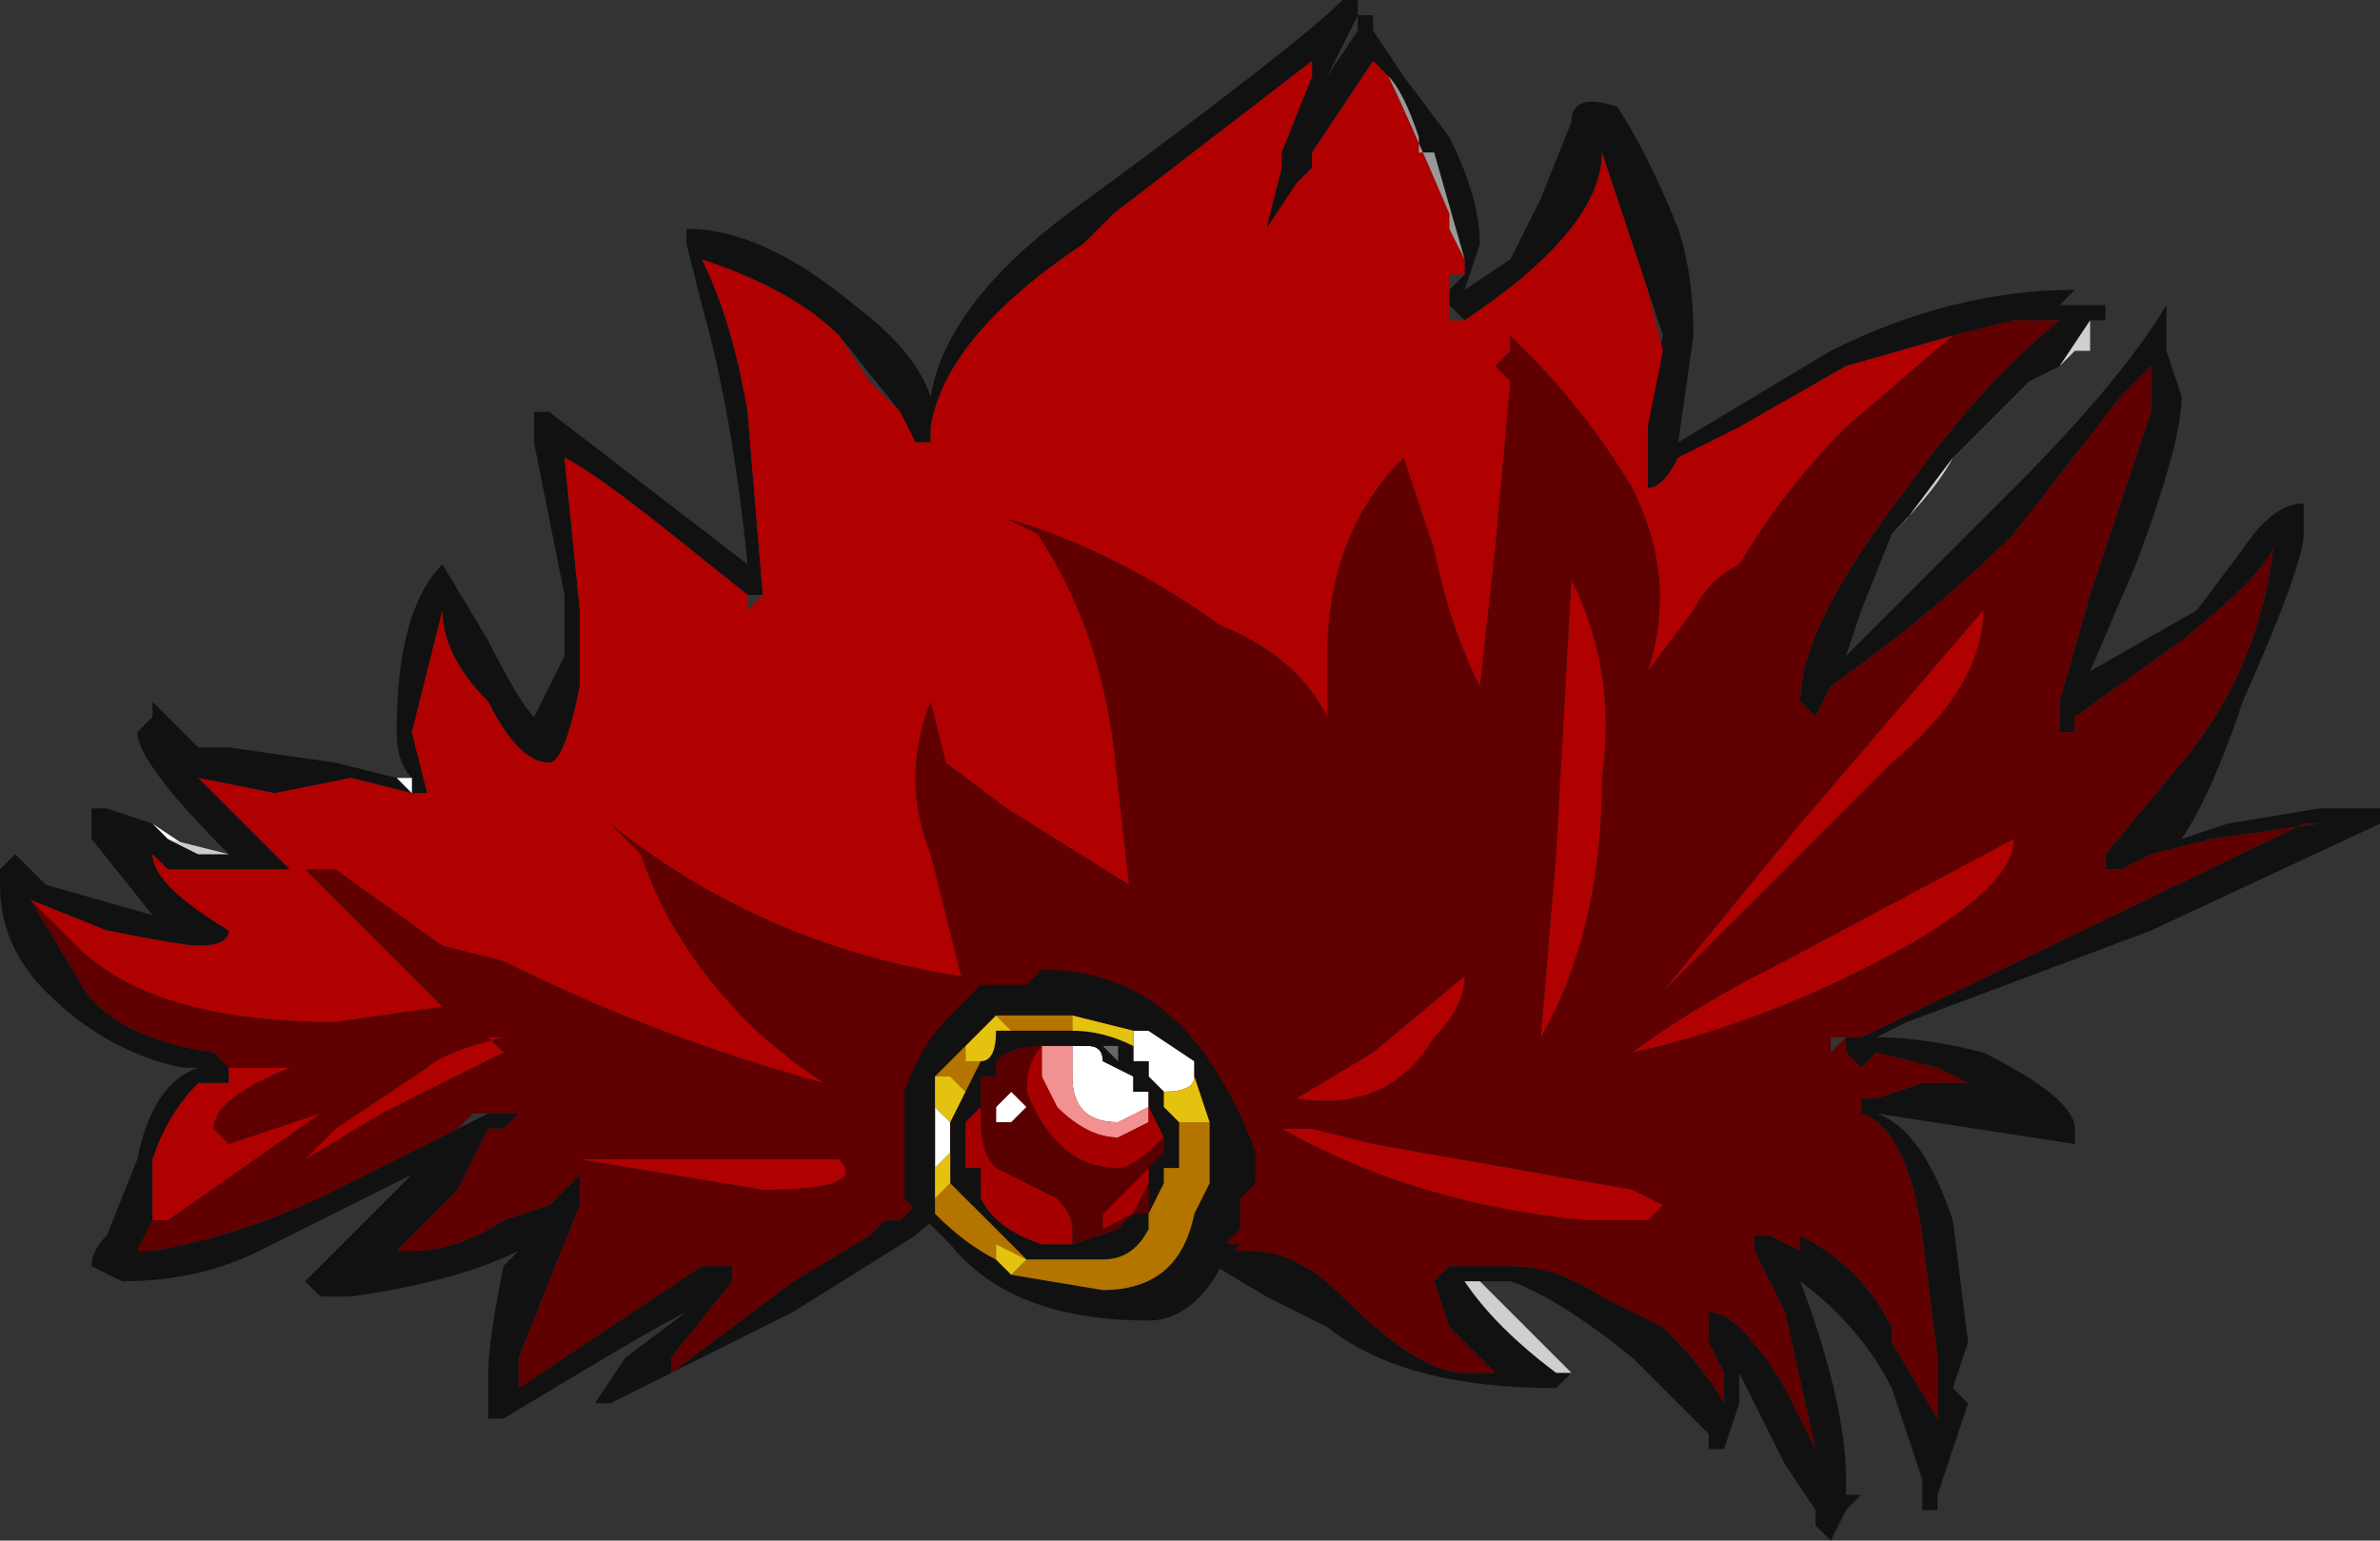 <?xml version="1.0" encoding="UTF-8" standalone="no"?>
<svg xmlns:ffdec="https://www.free-decompiler.com/flash" xmlns:xlink="http://www.w3.org/1999/xlink" ffdec:objectType="frame" height="35.35px" width="54.6px" xmlns="http://www.w3.org/2000/svg">
  <rect width="100%" height="100%" fill="#333333" stroke="none"/>
  <g transform="matrix(1.0, 0.0, 0.0, 1.0, 27.05, 21.2)">
    <use ffdec:characterId="497" height="35.35" transform="matrix(1.0, 0.0, 0.0, 1.0, -27.05, -21.2)" width="54.6" xlink:href="#sprite0"/>
    <use ffdec:characterId="500" height="1.15" transform="matrix(7.0, 0.0, 0.0, 7.0, -6.3, 1.05)" width="1.15" xlink:href="#shape1"/>
  </g>
  <defs>
    <g id="sprite0" transform="matrix(1.0, 0.0, 0.0, 1.0, 0.0, 0.0)">
      <use ffdec:characterId="496" height="5.05" transform="matrix(7.0, 0.0, 0.0, 7.0, 0.0, 0.0)" width="7.8" xlink:href="#shape0"/>
    </g>
    <g id="shape0" transform="matrix(1.0, 0.0, 0.0, 1.0, 0.0, 0.0)">
      <path d="M7.1 1.15 L7.15 1.3 Q7.15 1.45 7.0 1.85 L6.85 2.2 7.2 2.0 7.35 1.8 Q7.45 1.65 7.55 1.65 L7.55 1.75 Q7.55 1.85 7.35 2.3 7.25 2.6 7.15 2.75 L7.3 2.7 7.6 2.65 7.75 2.65 7.8 2.65 7.8 2.7 7.05 3.05 6.25 3.35 6.15 3.4 Q6.3 3.4 6.5 3.45 6.8 3.6 6.8 3.7 L6.8 3.75 6.15 3.65 Q6.3 3.7 6.4 4.0 L6.45 4.4 6.4 4.55 6.45 4.6 6.35 4.9 6.35 4.95 6.3 4.95 6.3 4.85 6.2 4.55 Q6.1 4.35 5.9 4.2 6.05 4.6 6.05 4.85 L6.05 4.9 6.1 4.9 6.05 4.95 6.0 5.05 5.95 5.0 5.95 4.95 5.85 4.8 5.7 4.5 5.7 4.6 5.65 4.75 5.6 4.75 5.6 4.7 5.35 4.45 Q5.1 4.25 4.95 4.2 L4.85 4.2 4.8 4.2 Q4.9 4.35 5.1 4.5 L5.15 4.5 5.1 4.55 Q4.6 4.55 4.35 4.35 L4.15 4.25 3.9 4.1 Q3.6 3.95 3.25 3.95 3.1 3.95 3.0 4.05 L2.6 4.3 2.0 4.6 1.95 4.6 2.05 4.45 2.25 4.3 Q2.15 4.35 1.9 4.5 L1.65 4.65 1.6 4.65 1.6 4.5 Q1.6 4.4 1.65 4.15 L1.7 4.1 Q1.5 4.2 1.15 4.25 L1.05 4.25 1.0 4.2 1.35 3.85 0.85 4.1 Q0.65 4.2 0.4 4.2 L0.3 4.15 Q0.3 4.1 0.35 4.05 L0.45 3.8 Q0.5 3.55 0.65 3.5 L0.6 3.5 Q0.35 3.45 0.15 3.25 0.0 3.1 0.0 2.9 L0.0 2.85 0.05 2.8 0.15 2.9 0.5 3.0 0.3 2.75 0.3 2.65 0.35 2.65 0.5 2.7 0.65 2.8 0.75 2.8 Q0.45 2.5 0.45 2.4 L0.5 2.35 0.5 2.3 0.65 2.45 0.75 2.45 1.1 2.5 1.3 2.55 1.35 2.6 1.35 2.55 Q1.3 2.5 1.3 2.4 1.3 2.0 1.45 1.85 L1.6 2.1 Q1.7 2.3 1.75 2.35 L1.85 2.15 1.85 1.95 1.75 1.45 1.75 1.35 1.8 1.35 2.45 1.85 Q2.4 1.35 2.3 1.0 L2.25 0.8 2.25 0.75 Q2.5 0.75 2.8 1.0 3.0 1.15 3.05 1.3 3.1 1.0 3.5 0.7 4.25 0.15 4.4 0.0 L4.45 0.0 4.45 0.1 4.35 0.25 4.45 0.05 4.5 0.05 4.5 0.1 4.6 0.25 4.75 0.45 Q4.85 0.65 4.85 0.8 L4.8 0.95 4.95 0.85 5.05 0.65 5.15 0.4 Q5.15 0.3 5.3 0.35 5.4 0.5 5.5 0.75 5.55 0.9 5.55 1.1 L5.5 1.45 6.0 1.15 Q6.4 0.95 6.8 0.95 L6.75 1.0 6.9 1.0 6.9 1.05 6.85 1.05 6.75 1.2 6.65 1.25 Q6.5 1.4 6.4 1.5 L6.25 1.7 6.2 1.75 6.1 2.0 6.05 2.15 6.6 1.6 Q6.95 1.25 7.1 1.0 L7.1 1.05 7.1 1.1 7.1 1.15 M6.6 1.05 L6.4 1.1 6.05 1.2 5.7 1.4 5.5 1.5 Q5.45 1.6 5.4 1.6 L5.4 1.55 5.4 1.4 5.4 1.35 5.45 1.1 5.4 0.95 5.25 0.5 Q5.25 0.75 4.8 1.05 L4.75 1.0 4.75 0.95 4.8 0.9 4.8 0.85 4.7 0.5 4.65 0.5 4.65 0.45 Q4.6 0.3 4.55 0.25 L4.5 0.2 4.3 0.5 4.3 0.55 4.25 0.6 4.15 0.75 4.2 0.55 4.2 0.5 4.3 0.25 4.3 0.2 3.65 0.7 3.55 0.8 Q3.1 1.1 3.05 1.4 L3.05 1.45 3.0 1.45 2.95 1.35 2.75 1.1 Q2.6 0.95 2.3 0.85 2.4 1.05 2.45 1.35 L2.5 1.95 2.45 1.95 2.2 1.75 Q1.95 1.55 1.85 1.5 L1.9 2.0 1.9 2.25 Q1.85 2.5 1.8 2.5 1.7 2.5 1.6 2.3 1.45 2.15 1.45 2.0 L1.35 2.4 1.4 2.6 1.35 2.6 1.15 2.55 0.9 2.6 0.65 2.55 0.95 2.85 0.55 2.85 0.5 2.8 Q0.5 2.9 0.75 3.05 0.75 3.1 0.65 3.1 0.6 3.1 0.35 3.05 L0.1 2.95 0.25 3.2 Q0.35 3.4 0.7 3.45 L0.75 3.5 0.75 3.55 Q0.7 3.55 0.65 3.55 0.55 3.65 0.5 3.8 L0.5 4.0 0.45 4.1 0.5 4.1 Q0.8 4.05 1.1 3.9 L1.5 3.7 1.6 3.65 1.65 3.65 1.7 3.65 1.65 3.7 1.6 3.7 1.5 3.9 1.3 4.1 1.35 4.1 Q1.5 4.1 1.65 4.0 L1.8 3.95 1.9 3.85 1.9 3.95 1.7 4.45 1.7 4.55 2.3 4.15 2.4 4.15 2.4 4.2 2.2 4.45 2.2 4.5 2.6 4.2 2.85 4.05 2.9 4.0 2.95 4.0 3.0 3.95 3.25 3.85 3.95 4.0 4.05 4.1 4.1 4.1 Q4.25 4.1 4.4 4.25 4.65 4.5 4.8 4.5 L4.9 4.5 4.75 4.35 4.7 4.2 4.75 4.15 4.95 4.15 Q5.1 4.15 5.25 4.25 L5.45 4.35 Q5.6 4.5 5.65 4.6 L5.65 4.5 5.6 4.4 5.6 4.3 Q5.7 4.3 5.85 4.55 L5.95 4.75 5.85 4.3 5.75 4.1 5.75 4.05 5.8 4.05 5.9 4.1 5.9 4.05 Q6.1 4.15 6.2 4.35 L6.2 4.4 6.35 4.65 6.35 4.45 6.3 4.05 Q6.25 3.7 6.1 3.65 L6.1 3.6 6.15 3.6 6.3 3.55 6.45 3.55 6.35 3.5 6.15 3.45 6.1 3.5 6.05 3.45 6.05 3.4 6.0 3.4 Q6.05 3.4 6.1 3.4 L7.55 2.7 7.6 2.7 7.25 2.75 7.05 2.8 6.95 2.85 6.9 2.85 6.9 2.8 7.15 2.5 Q7.4 2.2 7.45 1.8 7.4 1.9 7.15 2.1 L6.8 2.35 6.8 2.4 6.75 2.4 6.75 2.3 6.85 1.95 7.05 1.35 7.05 1.2 6.95 1.3 6.6 1.75 Q6.35 2.0 6.0 2.25 L5.95 2.35 5.9 2.3 Q5.9 2.05 6.25 1.6 6.5 1.25 6.75 1.05 L6.65 1.05 6.6 1.05 M6.35 4.75 L6.35 4.75" fill="#111111" fill-rule="evenodd" stroke="none"/>
      <path d="M6.4 1.1 L6.05 1.4 Q5.85 1.6 5.7 1.85 5.6 1.9 5.55 2.0 L5.4 2.2 Q5.5 1.9 5.35 1.6 5.2 1.35 5.0 1.15 L4.95 1.1 4.95 1.15 4.9 1.2 4.95 1.25 4.9 1.8 4.85 2.25 Q4.75 2.05 4.7 1.8 L4.6 1.5 Q4.35 1.75 4.35 2.15 L4.35 2.35 Q4.25 2.15 4.0 2.05 3.65 1.8 3.3 1.7 L3.4 1.75 Q3.6 2.05 3.65 2.45 L3.7 2.9 3.3 2.65 3.1 2.5 3.05 2.3 Q2.95 2.55 3.05 2.8 L3.15 3.2 Q2.5 3.1 2.0 2.7 L2.1 2.8 Q2.2 3.1 2.45 3.35 2.55 3.45 2.7 3.55 2.15 3.4 1.65 3.15 L1.45 3.1 1.1 2.85 Q1.05 2.85 1.0 2.85 L1.45 3.3 1.1 3.35 Q0.5 3.35 0.25 3.1 L0.1 2.95 0.35 3.05 Q0.6 3.1 0.65 3.1 0.75 3.1 0.75 3.05 0.5 2.9 0.5 2.8 L0.55 2.85 0.95 2.85 0.65 2.55 0.9 2.6 1.15 2.55 1.35 2.6 1.4 2.6 1.35 2.4 1.45 2.0 Q1.45 2.15 1.6 2.3 1.7 2.5 1.8 2.5 1.85 2.5 1.9 2.25 L1.9 2.0 1.85 1.5 Q1.95 1.55 2.2 1.75 L2.45 1.95 2.45 2.0 2.5 1.95 2.45 1.35 Q2.4 1.05 2.3 0.85 2.6 0.95 2.75 1.1 L2.85 1.25 2.95 1.35 3.0 1.45 3.05 1.45 3.05 1.4 Q3.1 1.1 3.55 0.8 L3.65 0.7 4.3 0.2 4.3 0.25 4.2 0.5 4.2 0.55 4.15 0.75 4.25 0.6 4.3 0.55 4.3 0.5 4.5 0.2 4.55 0.25 Q4.6 0.35 4.75 0.7 L4.75 0.75 4.8 0.85 4.8 0.9 4.75 0.9 4.75 0.95 4.75 1.0 4.75 1.05 4.8 1.05 Q5.25 0.75 5.25 0.5 L5.4 0.95 5.45 1.15 5.4 1.4 5.4 1.55 5.4 1.6 Q5.45 1.6 5.5 1.5 L5.7 1.4 6.05 1.2 6.4 1.1 M0.75 3.5 L0.95 3.5 Q0.7 3.6 0.7 3.7 L0.75 3.75 Q0.9 3.7 1.05 3.65 L0.55 4.0 0.5 4.0 0.5 3.8 Q0.55 3.65 0.65 3.55 0.7 3.55 0.75 3.55 L0.75 3.5 M5.4 1.55 L5.4 1.55 M6.5 2.0 Q6.5 2.25 6.2 2.5 L5.45 3.25 5.9 2.7 6.5 2.0 M5.85 3.15 L6.6 2.75 Q6.6 2.9 6.25 3.1 5.8 3.35 5.35 3.45 5.55 3.3 5.85 3.15 M4.5 3.45 L4.8 3.2 Q4.8 3.3 4.7 3.4 4.55 3.65 4.25 3.6 L4.5 3.45 M5.15 1.9 Q5.3 2.2 5.25 2.55 5.25 3.05 5.05 3.4 L5.1 2.8 5.15 1.9 M2.45 0.95 L2.45 0.95 M2.5 1.0 L2.5 1.0 M0.2 3.0 L0.2 3.0 M1.65 3.45 L1.25 3.65 1.0 3.8 1.1 3.7 1.4 3.5 Q1.45 3.45 1.65 3.4 L1.6 3.4 1.65 3.45 M2.75 3.8 Q2.85 3.9 2.5 3.9 L1.9 3.8 2.75 3.8 M2.15 3.8 L2.15 3.8 M2.5 3.85 L2.5 3.85 M5.2 4.0 Q4.65 3.95 4.2 3.7 L4.3 3.7 4.5 3.75 5.35 3.9 5.45 3.95 5.4 4.0 5.2 4.0" fill="#b00000" fill-rule="evenodd" stroke="none"/>
      <path d="M6.4 1.1 L6.6 1.05 6.65 1.05 6.75 1.05 Q6.5 1.25 6.25 1.6 5.9 2.05 5.9 2.3 L5.95 2.35 6.0 2.25 Q6.35 2.0 6.6 1.75 L6.95 1.3 7.05 1.2 7.05 1.35 6.85 1.95 6.75 2.3 6.75 2.4 6.8 2.4 6.8 2.35 7.15 2.1 Q7.4 1.9 7.45 1.8 7.4 2.2 7.15 2.5 L6.9 2.8 6.9 2.85 6.95 2.85 7.05 2.8 7.25 2.75 7.6 2.7 7.55 2.7 6.1 3.4 Q6.05 3.4 6.0 3.4 L6.0 3.45 6.05 3.4 6.05 3.45 6.1 3.5 6.15 3.45 6.35 3.5 6.45 3.55 6.3 3.55 6.15 3.6 6.1 3.6 6.1 3.65 Q6.25 3.7 6.3 4.05 L6.35 4.45 6.35 4.65 6.2 4.4 6.2 4.35 Q6.1 4.15 5.9 4.05 L5.9 4.1 5.8 4.05 5.75 4.05 5.75 4.1 5.85 4.3 5.95 4.75 5.85 4.55 Q5.7 4.3 5.6 4.3 L5.6 4.4 5.65 4.5 5.65 4.6 Q5.6 4.5 5.45 4.35 L5.25 4.25 Q5.1 4.15 4.95 4.15 L4.75 4.15 4.7 4.2 4.75 4.35 4.9 4.5 4.8 4.5 Q4.65 4.5 4.4 4.25 4.25 4.1 4.1 4.1 L4.05 4.1 3.95 4.0 3.25 3.85 3.0 3.95 2.95 4.0 2.9 4.0 2.85 4.05 2.6 4.2 2.2 4.5 2.2 4.45 2.4 4.2 2.4 4.15 2.3 4.15 1.7 4.55 1.7 4.45 1.9 3.95 1.9 3.85 1.8 3.95 1.65 4.0 Q1.5 4.1 1.35 4.1 L1.3 4.1 1.5 3.9 1.6 3.7 1.65 3.7 1.7 3.65 1.65 3.65 1.6 3.65 1.55 3.65 1.5 3.7 1.1 3.9 Q0.8 4.05 0.5 4.1 L0.45 4.1 0.5 4.0 0.55 4.0 1.05 3.65 Q0.9 3.7 0.75 3.75 L0.7 3.7 Q0.7 3.6 0.95 3.5 L0.75 3.5 0.7 3.45 Q0.35 3.4 0.25 3.2 L0.1 2.95 0.25 3.1 Q0.5 3.35 1.1 3.35 L1.45 3.3 1.0 2.85 Q1.05 2.85 1.1 2.85 L1.45 3.1 1.65 3.15 Q2.15 3.4 2.7 3.55 2.55 3.45 2.45 3.35 2.2 3.1 2.1 2.8 L2.0 2.7 Q2.5 3.1 3.15 3.2 L3.05 2.8 Q2.95 2.55 3.05 2.3 L3.1 2.5 3.3 2.65 3.7 2.9 3.65 2.45 Q3.6 2.05 3.4 1.75 L3.3 1.7 Q3.65 1.8 4.0 2.05 4.25 2.15 4.35 2.35 L4.35 2.15 Q4.35 1.75 4.6 1.5 L4.7 1.8 Q4.75 2.05 4.85 2.25 L4.9 1.8 4.95 1.25 4.9 1.2 4.95 1.15 4.95 1.1 5.0 1.15 Q5.2 1.35 5.35 1.6 5.5 1.9 5.4 2.2 L5.55 2.0 Q5.6 1.9 5.7 1.85 5.85 1.6 6.05 1.4 L6.4 1.1 M1.65 3.7 L1.65 3.7 M6.5 2.0 L5.9 2.7 5.45 3.25 6.2 2.5 Q6.5 2.25 6.5 2.0 M5.85 3.15 Q5.55 3.3 5.35 3.45 5.8 3.35 6.25 3.1 6.6 2.9 6.6 2.75 L5.85 3.15 M2.95 3.4 L2.95 3.4 M5.15 1.9 L5.1 2.8 5.05 3.4 Q5.25 3.05 5.25 2.55 5.3 2.2 5.15 1.9 M4.5 3.45 L4.25 3.6 Q4.55 3.65 4.7 3.4 4.8 3.3 4.8 3.2 L4.5 3.45 M1.65 3.45 L1.6 3.4 1.65 3.4 Q1.45 3.45 1.4 3.5 L1.1 3.7 1.0 3.8 1.25 3.65 1.65 3.45 M2.75 3.8 L1.9 3.8 2.5 3.9 Q2.85 3.9 2.75 3.8 M5.2 4.0 L5.4 4.0 5.45 3.95 5.35 3.9 4.5 3.75 4.3 3.7 4.2 3.7 Q4.65 3.95 5.2 4.0" fill="#600000" fill-rule="evenodd" stroke="none"/>
      <path d="M7.6 2.65 L7.75 2.65 7.6 2.65 M4.85 4.2 L5.15 4.5 5.1 4.5 Q4.9 4.35 4.8 4.2 L4.85 4.2 M6.85 1.05 L6.85 1.15 6.8 1.15 6.75 1.2 6.85 1.05 M6.4 1.5 Q6.35 1.6 6.2 1.75 L6.25 1.7 6.4 1.5 M7.1 1.05 L7.1 1.1 7.1 1.05 M7.1 1.15 L7.1 1.15" fill="#cfcfcf" fill-rule="evenodd" stroke="none"/>
      <path d="M4.8 0.85 L4.75 0.75 4.75 0.7 Q4.6 0.35 4.55 0.25 4.6 0.3 4.65 0.45 L4.65 0.5 4.7 0.5 4.8 0.85 M2.95 3.4 L2.95 3.4" fill="#999999" fill-rule="evenodd" stroke="none"/>
      <path d="M0.15 2.9 L0.5 3.0 0.15 2.9 M0.5 2.7 L0.55 2.75 0.65 2.8 0.5 2.7 M1.3 2.55 L1.35 2.55 1.35 2.6 1.3 2.55 M0.45 4.1 L0.5 4.1 0.45 4.1 M4.65 0.45 L4.65 0.5 4.65 0.45" fill="#fcfcfc" fill-rule="evenodd" stroke="none"/>
      <path d="M0.55 2.75 L0.75 2.8 0.65 2.8 0.55 2.75" fill="#cccccc" fill-rule="evenodd" stroke="none"/>
    </g>
    <g id="shape1" transform="matrix(1.0, 0.0, 0.0, 1.0, 0.9, -0.15)">
      <path d="M-0.15 0.35 L-0.1 0.35 0.05 0.45 0.05 0.5 Q0.05 0.55 -0.05 0.55 L-0.1 0.5 -0.1 0.45 -0.15 0.45 -0.15 0.35 M-0.8 0.8 L-0.8 0.65 -0.8 0.6 -0.75 0.65 -0.75 0.75 -0.8 0.8 M-0.3 0.4 Q-0.25 0.4 -0.25 0.45 L-0.15 0.5 -0.15 0.55 -0.1 0.55 -0.1 0.6 -0.2 0.65 Q-0.35 0.65 -0.35 0.5 L-0.35 0.4 -0.3 0.4 M-0.6 0.6 L-0.55 0.55 -0.5 0.6 -0.55 0.65 -0.6 0.65 -0.6 0.6" fill="#ffffff" fill-rule="evenodd" stroke="none"/>
      <path d="M0.05 0.5 L0.05 0.45 -0.1 0.35 -0.15 0.35 -0.35 0.3 -0.6 0.3 -0.7 0.4 -0.8 0.5 -0.8 0.65 -0.8 0.8 -0.8 0.9 -0.8 0.95 Q-0.7 1.05 -0.6 1.1 L-0.55 1.15 -0.25 1.2 Q0.0 1.2 0.05 0.95 L0.1 0.85 0.1 0.65 0.05 0.5 M-0.15 0.45 L-0.1 0.45 -0.1 0.5 -0.05 0.55 -0.05 0.6 0.0 0.65 0.0 0.8 -0.05 0.8 -0.05 0.85 -0.1 0.95 -0.1 1.0 Q-0.15 1.1 -0.25 1.1 L-0.5 1.1 -0.75 0.85 -0.75 0.8 -0.75 0.75 -0.75 0.65 -0.7 0.55 -0.65 0.45 Q-0.6 0.45 -0.6 0.35 L-0.55 0.35 -0.4 0.35 -0.35 0.35 Q-0.25 0.35 -0.15 0.4 L-0.15 0.45 M0.25 0.8 L0.25 0.85 0.2 0.9 0.2 1.0 0.15 1.05 0.2 1.05 0.15 1.1 Q0.05 1.3 -0.1 1.3 -0.55 1.3 -0.75 1.05 L-0.9 0.9 -0.9 0.55 Q-0.85 0.4 -0.75 0.3 L-0.65 0.2 -0.5 0.2 -0.45 0.15 Q-0.1 0.15 0.1 0.45 0.2 0.6 0.25 0.75 L0.25 0.8 M-0.15 0.55 L-0.15 0.5 -0.25 0.45 Q-0.25 0.4 -0.3 0.4 L-0.4 0.4 -0.45 0.4 Q-0.55 0.4 -0.6 0.45 L-0.6 0.5 -0.65 0.5 -0.65 0.6 -0.7 0.65 -0.7 0.8 -0.65 0.8 -0.65 0.9 Q-0.6 1.0 -0.45 1.05 L-0.35 1.05 -0.2 1.0 -0.15 0.95 -0.1 0.95 -0.1 0.8 -0.05 0.75 -0.05 0.7 -0.1 0.6 -0.1 0.55 -0.15 0.55 M-0.25 0.4 L-0.2 0.45 -0.2 0.4 -0.25 0.4" fill="#111111" fill-rule="evenodd" stroke="none"/>
      <path d="M-0.25 0.4 L-0.2 0.4 -0.2 0.45 -0.25 0.4" fill="#666666" fill-rule="evenodd" stroke="none"/>
      <path d="M-0.4 0.4 L-0.3 0.4 -0.35 0.4 -0.35 0.5 Q-0.35 0.65 -0.2 0.65 L-0.1 0.6 -0.1 0.65 -0.2 0.7 Q-0.3 0.7 -0.4 0.6 L-0.45 0.5 -0.45 0.4 -0.4 0.4" fill="#f29191" fill-rule="evenodd" stroke="none"/>
      <path d="M-0.1 0.6 L-0.05 0.7 Q-0.15 0.8 -0.2 0.8 -0.4 0.8 -0.5 0.55 -0.5 0.45 -0.45 0.4 L-0.4 0.4 -0.45 0.4 -0.45 0.5 -0.4 0.6 Q-0.3 0.7 -0.2 0.7 L-0.1 0.65 -0.1 0.6 M-0.35 1.05 L-0.45 1.05 Q-0.6 1.0 -0.65 0.9 L-0.65 0.8 -0.7 0.8 -0.7 0.65 -0.65 0.6 -0.65 0.65 Q-0.65 0.75 -0.6 0.8 L-0.4 0.9 Q-0.35 0.95 -0.35 1.0 L-0.35 1.05 M-0.1 0.8 L-0.1 0.85 -0.15 0.95 -0.25 1.0 -0.25 0.95 -0.1 0.8" fill="#a60000" fill-rule="evenodd" stroke="none"/>
      <path d="M-0.05 0.7 L-0.05 0.75 -0.1 0.8 -0.1 0.95 -0.15 0.95 -0.2 1.0 -0.35 1.05 -0.35 1.0 Q-0.35 0.95 -0.4 0.9 L-0.6 0.8 Q-0.65 0.75 -0.65 0.65 L-0.65 0.6 -0.65 0.5 -0.6 0.5 -0.6 0.45 Q-0.55 0.4 -0.45 0.4 -0.5 0.45 -0.5 0.55 -0.4 0.8 -0.2 0.8 -0.15 0.8 -0.05 0.7 M-0.6 0.6 L-0.6 0.65 -0.55 0.65 -0.5 0.6 -0.55 0.55 -0.6 0.6 M-0.1 0.8 L-0.25 0.95 -0.25 1.0 -0.15 0.95 -0.1 0.85 -0.1 0.8" fill="#590000" fill-rule="evenodd" stroke="none"/>
      <path d="M-0.15 0.55 L-0.1 0.55 -0.15 0.55" fill="#5fb319" fill-rule="evenodd" stroke="none"/>
      <path d="M0.1 0.65 L0.1 0.85 0.05 0.95 Q0.0 1.2 -0.25 1.2 L-0.55 1.15 -0.5 1.1 -0.6 1.05 -0.6 1.1 Q-0.7 1.05 -0.8 0.95 L-0.8 0.9 -0.75 0.85 -0.75 0.8 -0.75 0.85 -0.5 1.1 -0.25 1.1 Q-0.15 1.1 -0.1 1.0 L-0.1 0.95 -0.05 0.85 -0.05 0.8 0.0 0.8 0.0 0.65 0.1 0.65 M-0.8 0.5 L-0.7 0.4 -0.7 0.45 -0.65 0.45 -0.7 0.55 -0.75 0.5 -0.8 0.5 M-0.6 0.3 L-0.35 0.3 -0.35 0.35 -0.4 0.35 -0.55 0.35 -0.6 0.3" fill="#b37500" fill-rule="evenodd" stroke="none"/>
      <path d="M-0.15 0.35 L-0.15 0.45 -0.15 0.4 Q-0.25 0.35 -0.35 0.35 L-0.35 0.3 -0.15 0.35 M-0.05 0.55 Q0.05 0.55 0.05 0.5 L0.1 0.65 0.0 0.65 -0.05 0.6 -0.05 0.55 M-0.55 1.15 L-0.6 1.1 -0.6 1.05 -0.5 1.1 -0.55 1.15 M-0.8 0.9 L-0.8 0.8 -0.75 0.75 -0.75 0.8 -0.75 0.85 -0.8 0.9 M-0.8 0.65 L-0.8 0.5 -0.75 0.5 -0.7 0.55 -0.75 0.65 -0.8 0.6 -0.8 0.65 M-0.7 0.4 L-0.6 0.3 -0.55 0.35 -0.6 0.35 Q-0.6 0.45 -0.65 0.45 L-0.7 0.45 -0.7 0.4" fill="#e3c30f" fill-rule="evenodd" stroke="none"/>
    </g>
  </defs>
</svg>
